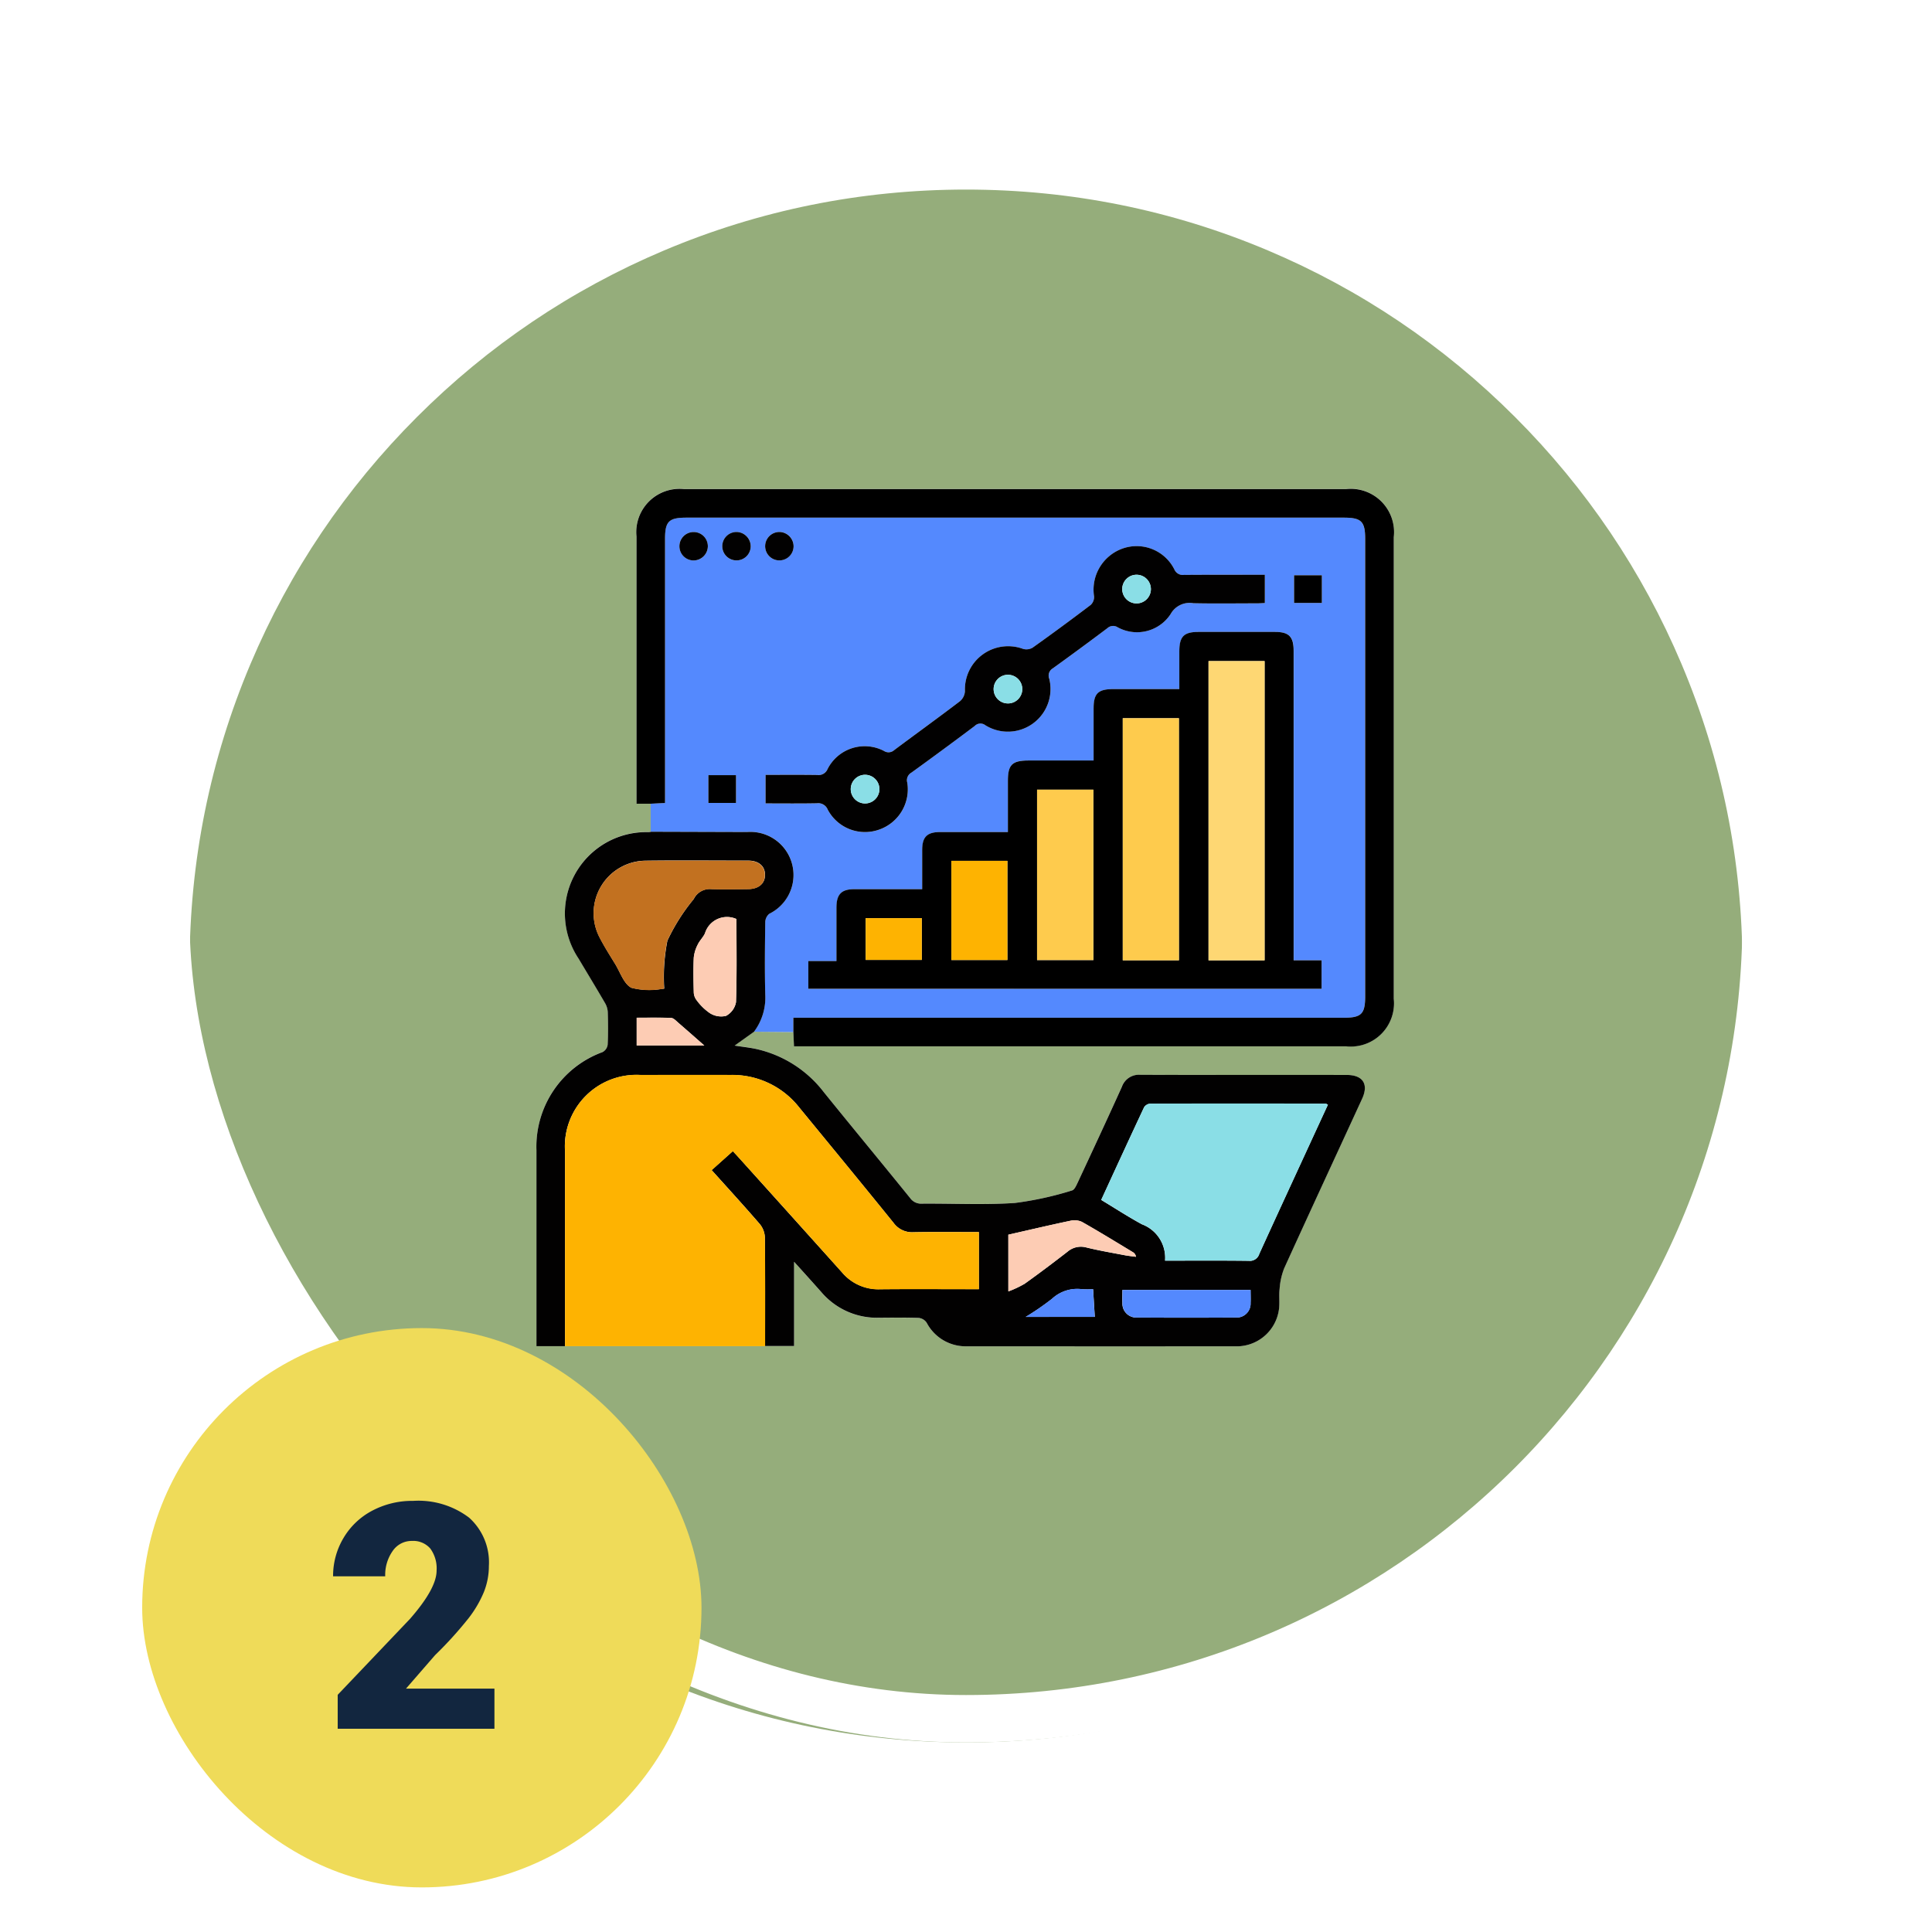 <svg xmlns="http://www.w3.org/2000/svg" xmlns:xlink="http://www.w3.org/1999/xlink" width="122.299" height="122.299" viewBox="0 0 122.299 122.299">
  <defs>
    <filter id="Trazado_896985" x="0" y="0" width="122.299" height="122.299" filterUnits="userSpaceOnUse">
      <feOffset dy="3" input="SourceAlpha"/>
      <feGaussianBlur stdDeviation="3" result="blur"/>
      <feFlood flood-opacity="0.161"/>
      <feComposite operator="in" in2="blur"/>
      <feComposite in="SourceGraphic"/>
    </filter>
    <clipPath id="clip-path">
      <rect id="Rectángulo_415499" data-name="Rectángulo 415499" width="58" height="58" fill="none"/>
    </clipPath>
  </defs>
  <g id="Grupo_1175662" data-name="Grupo 1175662" transform="translate(-738.851 -7851.567)">
    <g id="Grupo_1175660" data-name="Grupo 1175660" transform="translate(747.851 7857.567)">
      <g id="Grupo_1175188" data-name="Grupo 1175188" transform="translate(0 0)">
        <g id="Grupo_1098742" data-name="Grupo 1098742" transform="translate(0 0)">
          <g transform="matrix(1, 0, 0, 1, -9, -6)" filter="url(#Trazado_896985)">
            <g id="Trazado_896985-2" data-name="Trazado 896985" transform="translate(9 6)" fill="#84a065" opacity="0.859">
              <path d="M 52.149 102.799 C 45.311 102.799 38.678 101.46 32.435 98.819 C 26.404 96.268 20.987 92.616 16.335 87.964 C 11.683 83.312 8.031 77.895 5.48 71.864 C 2.839 65.621 1.5 58.988 1.5 52.15 C 1.5 45.311 2.839 38.678 5.48 32.435 C 8.031 26.404 11.683 20.987 16.335 16.335 C 20.987 11.683 26.404 8.031 32.435 5.48 C 38.678 2.839 45.311 1.5 52.149 1.5 C 58.988 1.5 65.621 2.839 71.864 5.48 C 77.895 8.031 83.312 11.683 87.964 16.335 C 92.616 20.987 96.268 26.404 98.819 32.435 C 101.46 38.678 102.799 45.311 102.799 52.149 C 102.799 58.988 101.46 65.621 98.819 71.864 C 96.268 77.895 92.616 83.312 87.964 87.964 C 83.312 92.616 77.895 96.268 71.864 98.819 C 65.621 101.46 58.988 102.799 52.149 102.799 Z" stroke="none"/>
              <path d="M 52.149 3 C 45.513 3 39.077 4.299 33.019 6.861 C 27.167 9.336 21.91 12.881 17.396 17.396 C 12.881 21.91 9.336 27.167 6.861 33.019 C 4.299 39.077 3 45.513 3 52.15 C 3 58.786 4.299 65.222 6.861 71.28 C 9.336 77.132 12.881 82.389 17.396 86.904 C 21.91 91.418 27.167 94.963 33.019 97.438 C 39.077 100 45.513 101.299 52.149 101.299 C 58.786 101.299 65.222 100 71.28 97.438 C 77.132 94.963 82.389 91.418 86.903 86.904 C 91.418 82.389 94.962 77.132 97.438 71.28 C 100 65.222 101.299 58.786 101.299 52.149 C 101.299 45.513 100 39.077 97.438 33.019 C 94.962 27.167 91.418 21.91 86.903 17.396 C 82.389 12.881 77.132 9.336 71.28 6.861 C 65.222 4.299 58.786 3 52.149 3 M 52.149 -7.62939453125e-06 C 80.951 -7.62939453125e-06 104.299 23.348 104.299 52.149 L 104.299 52.15 C 104.299 80.951 80.951 104.299 52.149 104.299 C 23.348 104.299 0 80.951 0 52.15 L 0 52.149 C 0 23.348 23.348 -7.62939453125e-06 52.149 -7.62939453125e-06 Z" stroke="none" fill="#fff"/>
            </g>
          </g>
          <g id="Rectángulo_400907" data-name="Rectángulo 400907" transform="translate(0 0)" fill="none" stroke="#fff" stroke-width="3">
            <rect width="104.299" height="104.299" rx="52.149" stroke="none"/>
            <rect x="1.5" y="1.5" width="101.299" height="101.299" rx="50.649" fill="none"/>
          </g>
        </g>
      </g>
      <g id="Grupo_1175664" data-name="Grupo 1175664" transform="translate(23.149 23.15)">
        <g id="Grupo_1175589" data-name="Grupo 1175589" clip-path="url(#clip-path)">
          <path id="Trazado_1030858" data-name="Trazado 1030858" d="M0,58V0M16.281,56.059h1.837V50.726c.617.688,1.172,1.3,1.721,1.917a4.622,4.622,0,0,0,3.638,1.627c.848-.006,1.7-.018,2.543.013a.7.7,0,0,1,.491.3,2.782,2.782,0,0,0,2.543,1.49c.81,0,1.62,0,2.43,0q7.263,0,14.526,0A2.7,2.7,0,0,0,48.8,53.789c.069-.442,0-.906.048-1.353a4.4,4.4,0,0,1,.286-1.29c1.632-3.589,3.294-7.165,4.94-10.748.425-.924.044-1.5-.979-1.5-4.352,0-8.7,0-13.056-.008a1.142,1.142,0,0,0-1.176.758C37.948,41.68,37,43.705,36.059,45.73c-.083.178-.2.438-.346.475a21,21,0,0,1-3.62.793c-1.95.13-3.916.026-5.875.042a.857.857,0,0,1-.757-.356c-1.813-2.239-3.652-4.457-5.462-6.7a7.415,7.415,0,0,0-4.286-2.736c-.44-.1-.891-.142-1.359-.214l1.224-.875,2.493.019c.014.293.027.586.042.9H53.072a2.737,2.737,0,0,0,3.006-3.016q0-14.61,0-29.219a2.742,2.742,0,0,0-3.039-3.039q-20.94,0-41.879,0a2.738,2.738,0,0,0-3.019,3q0,8.168,0,16.333v.583h.9V23.5c-.056.006-.112.015-.168.017a5.149,5.149,0,0,0-4.4,8c.557.936,1.123,1.867,1.671,2.808a1.272,1.272,0,0,1,.18.57c.021.695.029,1.393-.007,2.088a.632.632,0,0,1-.32.458A6.373,6.373,0,0,0,1.81,43.66q0,5.928,0,11.856v.543H16.281Z" fill="#fefefe"/>
          <path id="Trazado_1030859" data-name="Trazado 1030859" d="M18.071,36.181l-2.493-.02a3.61,3.61,0,0,0,.713-2.372c-.037-1.523-.018-3.047,0-4.571a.714.714,0,0,1,.254-.526,2.729,2.729,0,0,0-1.409-5.176q-3.048-.008-6.094-.018V21.726l.906-.045v-.66q0-8.026,0-16.053c0-1.113.238-1.35,1.36-1.35h41.6c1.118,0,1.357.239,1.357,1.355V33.914c0,1.12-.239,1.361-1.352,1.361H18.071Zm33.44-2.739v-1.8H49.747v-.667q0-9.464,0-18.928c0-.893-.3-1.193-1.176-1.194q-2.43,0-4.859,0c-.914,0-1.2.292-1.2,1.226,0,.785,0,1.569,0,2.391-1.434,0-2.805,0-4.176,0-.97,0-1.249.276-1.251,1.233,0,1.085,0,2.171,0,3.289H32.959c-1.043,0-1.3.258-1.3,1.3v3.228c-1.48,0-2.89,0-4.3,0-.811,0-1.122.315-1.126,1.129s0,1.642,0,2.488c-1.484,0-2.9,0-4.305,0-.808,0-1.114.318-1.121,1.135,0,.226,0,.452,0,.678v2.739H19.021v1.754ZM47.918,7.236c-1.739,0-3.431-.007-5.123.006a.575.575,0,0,1-.607-.351,2.674,2.674,0,0,0-3.26-1.323A2.767,2.767,0,0,0,37.106,8.6a.686.686,0,0,1-.209.54q-1.82,1.385-3.683,2.71a.78.78,0,0,1-.6.077,2.734,2.734,0,0,0-3.68,2.672.907.907,0,0,1-.308.632c-1.378,1.048-2.783,2.06-4.169,3.1a.532.532,0,0,1-.647.055,2.634,2.634,0,0,0-3.574,1.15.613.613,0,0,1-.654.369C18.5,19.89,17.41,19.9,16.313,19.9v1.81c1.1,0,2.173.013,3.242-.008a.649.649,0,0,1,.693.4,2.668,2.668,0,0,0,3.232,1.275A2.7,2.7,0,0,0,25.287,20.4a.555.555,0,0,1,.263-.645q2.012-1.457,4-2.947a.509.509,0,0,1,.684-.047,2.7,2.7,0,0,0,4.039-2.948.528.528,0,0,1,.23-.659q1.742-1.253,3.454-2.545a.532.532,0,0,1,.647-.051,2.545,2.545,0,0,0,3.347-.832A1.371,1.371,0,0,1,43.4,9.036c1.336.029,2.674.01,4.011.008.163,0,.327-.013.509-.021Zm1.851,1.78h1.758V7.264H49.769ZM12.693,21.678h1.749V19.92H12.693Zm-.928-15.35a.9.9,0,1,0-.907-.88.91.91,0,0,0,.907.88m3.608-.877a.9.9,0,1,0-.912.877.911.911,0,0,0,.912-.877m2.713,0a.9.9,0,1,0-.915.874.911.911,0,0,0,.915-.874" fill="#5489fe"/>
          <path id="Trazado_1030860" data-name="Trazado 1030860" d="M9.044,23.5q3.047.009,6.094.018a2.73,2.73,0,0,1,1.409,5.176.712.712,0,0,0-.254.526c-.02,1.523-.039,3.048,0,4.571a3.61,3.61,0,0,1-.713,2.372l-1.224.875c.468.073.919.119,1.359.214A7.415,7.415,0,0,1,20,39.986c1.81,2.241,3.649,4.459,5.462,6.7a.857.857,0,0,0,.757.357c1.959-.016,3.925.088,5.875-.043a21,21,0,0,0,3.62-.793c.147-.037.263-.3.346-.475.944-2.025,1.889-4.05,2.808-6.086a1.143,1.143,0,0,1,1.176-.759c4.352.014,8.7.006,13.056.009,1.023,0,1.4.58.979,1.5-1.646,3.582-3.308,7.158-4.94,10.748a4.352,4.352,0,0,0-.286,1.29c-.053.446.021.91-.049,1.352a2.7,2.7,0,0,1-2.793,2.287q-7.263.008-14.526,0c-.81,0-1.62,0-2.43,0a2.784,2.784,0,0,1-2.543-1.49.7.7,0,0,0-.491-.305c-.847-.031-1.695-.019-2.543-.013a4.618,4.618,0,0,1-3.638-1.626c-.549-.618-1.1-1.23-1.722-1.917v5.332H16.281c0-2.3.011-4.6-.015-6.894a1.412,1.412,0,0,0-.327-.834c-.983-1.14-2-2.251-3.042-3.409l1.342-1.2c.147.158.25.267.35.378q3.289,3.654,6.576,7.311a3,3,0,0,0,2.391,1.052c1.883-.019,3.767-.005,5.651-.005h.607V48.842c-1.407,0-2.779-.017-4.151.009a1.443,1.443,0,0,1-1.255-.6c-1.978-2.445-3.977-4.873-5.972-7.305A5.379,5.379,0,0,0,14.1,38.9c-1.9-.007-3.806,0-5.708,0a4.529,4.529,0,0,0-4.777,4.788q0,6.189,0,12.377H1.809v-.543q0-5.928,0-11.856a6.376,6.376,0,0,1,4.186-6.218.631.631,0,0,0,.321-.458c.036-.695.028-1.392.007-2.088a1.276,1.276,0,0,0-.18-.57c-.548-.941-1.114-1.872-1.671-2.807a5.149,5.149,0,0,1,4.4-8c.056,0,.112-.011.168-.017m42.87,17.277c-.076-.038-.106-.066-.136-.066q-5.561-.006-11.123,0a.5.5,0,0,0-.378.227c-.908,1.934-1.8,3.876-2.714,5.863.874.527,1.706,1.07,2.576,1.542A2.262,2.262,0,0,1,41.6,50.651c1.8,0,3.55-.013,5.3.01a.619.619,0,0,0,.665-.437c1.033-2.273,2.082-4.538,3.126-6.806q.609-1.322,1.22-2.643M9.9,33.436a11.753,11.753,0,0,1,.2-3.043,12.319,12.319,0,0,1,1.648-2.61c.01-.016.022-.03.031-.047a1.131,1.131,0,0,1,1.118-.608c.77.024,1.542.011,2.314,0,.666-.006,1.067-.35,1.068-.9s-.4-.9-1.063-.9c-2.163,0-4.327-.022-6.491.005A3.321,3.321,0,0,0,5.8,30.174c.3.586.653,1.142.995,1.7.321.527.548,1.255,1.022,1.5a4.507,4.507,0,0,0,1.885.081,1.763,1.763,0,0,0,.2-.027M31.682,52.6a6.564,6.564,0,0,0,1.027-.483c.918-.655,1.818-1.335,2.71-2.025a1.3,1.3,0,0,1,1.2-.274c.8.2,1.618.335,2.429.491.235.045.474.069.711.1a.4.4,0,0,0-.179-.282c-1.077-.649-2.149-1.309-3.243-1.929a1.135,1.135,0,0,0-.733-.069c-1.295.272-2.583.576-3.924.88ZM14.468,29.025a1.456,1.456,0,0,0-1.989.907c-.116.252-.336.457-.455.709a2.281,2.281,0,0,0-.254.827c-.035.731-.022,1.466,0,2.2a.847.847,0,0,0,.177.494,3.449,3.449,0,0,0,.841.822,1.335,1.335,0,0,0,1.018.175,1.223,1.223,0,0,0,.636-.87c.06-1.761.029-3.525.029-5.262M47.021,52.508H38.9c0,.3-.012.561,0,.822a.88.88,0,0,0,.928.922q3.129.02,6.257,0a.881.881,0,0,0,.927-.925c.014-.26,0-.522,0-.819M8.154,37.031h4.28c-.535-.469-1.09-.961-1.651-1.445-.136-.117-.291-.289-.444-.3-.723-.031-1.449-.014-2.185-.014ZM32.772,54.212h4.382c-.037-.611-.071-1.165-.106-1.752a6.215,6.215,0,0,1-.7,0,2.351,2.351,0,0,0-1.9.606,16.4,16.4,0,0,1-1.672,1.15" fill="#020101"/>
          <path id="Trazado_1030861" data-name="Trazado 1030861" d="M3.618,56.059q0-6.189,0-12.377A4.53,4.53,0,0,1,8.4,38.893c1.9,0,3.805-.005,5.708,0a5.38,5.38,0,0,1,4.332,2.056c1.995,2.432,3.994,4.86,5.972,7.305a1.442,1.442,0,0,0,1.255.6c1.372-.026,2.744-.009,4.151-.009v3.617h-.607c-1.884,0-3.768-.013-5.652.006a2.994,2.994,0,0,1-2.391-1.053q-3.276-3.664-6.575-7.31c-.1-.111-.2-.22-.35-.379l-1.342,1.2c1.041,1.159,2.059,2.269,3.042,3.41a1.409,1.409,0,0,1,.327.833c.026,2.3.015,4.6.015,6.895H3.618" fill="#feb301"/>
          <path id="Trazado_1030862" data-name="Trazado 1030862" d="M18.071,36.181v-.906H52.917c1.112,0,1.352-.241,1.352-1.361V4.973c0-1.117-.24-1.355-1.357-1.355H11.31c-1.122,0-1.361.236-1.361,1.351V21.681l-.906.046h-.9v-.583q0-8.166,0-16.333a2.737,2.737,0,0,1,3.019-3q20.938,0,41.879,0a2.741,2.741,0,0,1,3.038,3.038q0,14.61,0,29.22a2.737,2.737,0,0,1-3.005,3.016H18.112c-.014-.317-.028-.61-.041-.9"/>
          <path id="Trazado_1030863" data-name="Trazado 1030863" d="M51.51,33.442H19.021V31.688H20.8V28.949c0-.226,0-.452,0-.678.008-.817.314-1.133,1.122-1.135,1.41,0,2.821,0,4.305,0,0-.846,0-1.667,0-2.488s.315-1.127,1.126-1.129c1.41,0,2.82,0,4.3,0,0-1.1,0-2.162,0-3.228,0-1.037.259-1.294,1.3-1.3h4.125c0-1.119,0-2.2,0-3.289,0-.957.28-1.232,1.251-1.233,1.371,0,2.742,0,4.176,0,0-.822,0-1.606,0-2.391,0-.934.286-1.226,1.2-1.227q2.429,0,4.859,0c.88,0,1.176.3,1.176,1.194q0,9.464,0,18.928v.667H51.51ZM47.9,12.7H44.353V31.642H47.9Zm-5.425,3.616H38.924V31.639h3.555Zm-5.414,4.523H33.5V31.623h3.567ZM28.075,31.62h3.546V25.343H28.075Zm-5.425-.006H26.2V28.97H22.65Z"/>
          <path id="Trazado_1030864" data-name="Trazado 1030864" d="M47.918,7.235V9.023c-.182.008-.346.021-.509.021-1.337,0-2.675.021-4.011-.008a1.372,1.372,0,0,0-1.447.691,2.544,2.544,0,0,1-3.347.833.531.531,0,0,0-.648.051Q36.243,11.9,34.5,13.156a.528.528,0,0,0-.229.658,2.7,2.7,0,0,1-4.039,2.949.508.508,0,0,0-.684.047q-1.986,1.491-4,2.947a.554.554,0,0,0-.263.644,2.7,2.7,0,0,1-1.807,2.974A2.667,2.667,0,0,1,20.248,22.1a.648.648,0,0,0-.693-.4c-1.069.021-2.14.008-3.242.008V19.9c1.1,0,2.183-.009,3.269.006a.612.612,0,0,0,.654-.37,2.634,2.634,0,0,1,3.574-1.149.531.531,0,0,0,.647-.056c1.386-1.037,2.791-2.049,4.169-3.1a.9.9,0,0,0,.307-.632,2.735,2.735,0,0,1,3.681-2.673.776.776,0,0,0,.6-.076q1.863-1.326,3.683-2.71a.686.686,0,0,0,.209-.54,2.766,2.766,0,0,1,1.822-3.033,2.672,2.672,0,0,1,3.26,1.323.575.575,0,0,0,.607.351c1.692-.013,3.384-.007,5.123-.007m-8.076,0a.907.907,0,1,0,.861.936.911.911,0,0,0-.861-.936m-7.279,7.22a.907.907,0,1,0-.874.924.908.908,0,0,0,.874-.924m-9.045,6.393a.907.907,0,1,0-.936.862.911.911,0,0,0,.936-.862" fill="#020101"/>
          <rect id="Rectángulo_415492" data-name="Rectángulo 415492" width="1.758" height="1.752" transform="translate(49.769 7.265)"/>
          <rect id="Rectángulo_415493" data-name="Rectángulo 415493" width="1.749" height="1.758" transform="translate(12.693 19.919)"/>
          <path id="Trazado_1030865" data-name="Trazado 1030865" d="M11.765,6.328a.9.9,0,1,1,.894-.895.909.909,0,0,1-.894.895" fill="#020101"/>
          <path id="Trazado_1030866" data-name="Trazado 1030866" d="M15.372,5.451a.9.9,0,1,1-.863-.925.911.911,0,0,1,.863.925" fill="#020101"/>
          <path id="Trazado_1030867" data-name="Trazado 1030867" d="M18.086,5.454a.9.9,0,1,1-.86-.928.911.911,0,0,1,.86.928" fill="#020101"/>
          <path id="Trazado_1030868" data-name="Trazado 1030868" d="M51.914,40.775q-.611,1.321-1.22,2.643c-1.044,2.268-2.093,4.533-3.126,6.806a.618.618,0,0,1-.665.437c-1.748-.023-3.5-.01-5.3-.01a2.261,2.261,0,0,0-1.466-2.307c-.87-.473-1.7-1.015-2.576-1.542.916-1.987,1.806-3.929,2.714-5.863a.5.5,0,0,1,.378-.227q5.562-.017,11.123,0c.03,0,.06.028.136.066" fill="#8adee6"/>
          <path id="Trazado_1030869" data-name="Trazado 1030869" d="M9.9,33.436a1.75,1.75,0,0,1-.2.027,4.511,4.511,0,0,1-1.886-.081c-.473-.25-.7-.978-1.021-1.5-.343-.561-.7-1.117-1-1.7a3.321,3.321,0,0,1,2.922-4.841c2.163-.027,4.327-.009,6.491-.005.663,0,1.065.353,1.063.905s-.4.894-1.069.9c-.771.006-1.543.019-2.314,0a1.13,1.13,0,0,0-1.117.608.487.487,0,0,1-.032.047,12.274,12.274,0,0,0-1.647,2.61,11.708,11.708,0,0,0-.2,3.043" fill="#c27120"/>
          <path id="Trazado_1030870" data-name="Trazado 1030870" d="M31.682,52.6V49.006c1.341-.305,2.629-.608,3.924-.88a1.135,1.135,0,0,1,.733.069c1.094.62,2.166,1.28,3.243,1.929a.4.4,0,0,1,.179.281c-.237-.033-.476-.056-.711-.1-.811-.156-1.627-.3-2.429-.491a1.306,1.306,0,0,0-1.2.273c-.892.69-1.792,1.371-2.71,2.026a6.751,6.751,0,0,1-1.027.483" fill="#fdccb4"/>
          <path id="Trazado_1030871" data-name="Trazado 1030871" d="M14.468,29.025c0,1.737.031,3.5-.029,5.262a1.227,1.227,0,0,1-.637.87,1.332,1.332,0,0,1-1.017-.174,3.471,3.471,0,0,1-.841-.823.845.845,0,0,1-.178-.493c-.019-.733-.031-1.467,0-2.2a2.279,2.279,0,0,1,.253-.827c.119-.252.34-.456.455-.709a1.458,1.458,0,0,1,1.99-.907" fill="#fdccb4"/>
          <path id="Trazado_1030872" data-name="Trazado 1030872" d="M47.021,52.508c0,.3.012.559,0,.82a.881.881,0,0,1-.927.924q-3.127.02-6.257,0a.88.88,0,0,1-.928-.922c-.014-.261,0-.523,0-.822Z" fill="#5489fe"/>
          <path id="Trazado_1030873" data-name="Trazado 1030873" d="M8.154,37.031V35.276c.736,0,1.462-.017,2.185.014.153.006.308.179.444.3.561.484,1.116.976,1.651,1.445Z" fill="#fdccb4"/>
          <path id="Trazado_1030874" data-name="Trazado 1030874" d="M32.772,54.212a16.4,16.4,0,0,0,1.672-1.15,2.351,2.351,0,0,1,1.9-.606,6.215,6.215,0,0,0,.7,0c.035.587.069,1.141.106,1.752Z" fill="#5489fe"/>
          <rect id="Rectángulo_415494" data-name="Rectángulo 415494" width="3.551" height="18.944" transform="translate(44.353 12.698)" fill="#fed773"/>
          <rect id="Rectángulo_415495" data-name="Rectángulo 415495" width="3.555" height="15.325" transform="translate(38.924 16.315)" fill="#fecb4d"/>
          <rect id="Rectángulo_415496" data-name="Rectángulo 415496" width="3.567" height="10.786" transform="translate(33.498 20.837)" fill="#fecb4d"/>
          <rect id="Rectángulo_415497" data-name="Rectángulo 415497" width="3.546" height="6.277" transform="translate(28.075 25.343)" fill="#feb301"/>
          <rect id="Rectángulo_415498" data-name="Rectángulo 415498" width="3.552" height="2.644" transform="translate(22.65 28.97)" fill="#feb301"/>
          <path id="Trazado_1030875" data-name="Trazado 1030875" d="M39.842,7.234a.907.907,0,1,1-.949.848.908.908,0,0,1,.949-.848" fill="#8adee6"/>
          <path id="Trazado_1030876" data-name="Trazado 1030876" d="M32.563,14.454a.906.906,0,1,1-.909-.888.91.91,0,0,1,.909.888" fill="#8adee6"/>
          <path id="Trazado_1030877" data-name="Trazado 1030877" d="M23.518,20.847a.907.907,0,1,1-.847-.949.912.912,0,0,1,.847.949" fill="#8adee6"/>
        </g>
      </g>
    </g>
    <g id="Grupo_1175659" data-name="Grupo 1175659" transform="translate(432.099)">
      <g id="Grupo_1175656" data-name="Grupo 1175656" transform="translate(-540.131 1820.631)">
        <rect id="Rectángulo_400898" data-name="Rectángulo 400898" width="35.406" height="35.406" rx="17.703" transform="translate(855.883 6115.006)" fill="#efdb59"/>
      </g>
      <path id="Trazado_1031549" data-name="Trazado 1031549" d="M5,0H-4.922V-2.148l4.57-4.8Q1.338-8.877,1.338-10.01a2.126,2.126,0,0,0-.4-1.4,1.43,1.43,0,0,0-1.162-.479,1.447,1.447,0,0,0-1.221.64,2.629,2.629,0,0,0-.469,1.6h-3.3a4.67,4.67,0,0,1,.654-2.417A4.588,4.588,0,0,1-2.744-13.8a5.4,5.4,0,0,1,2.6-.625A5.308,5.308,0,0,1,3.4-13.359,3.8,3.8,0,0,1,4.648-10.3a4.439,4.439,0,0,1-.312,1.636A7.173,7.173,0,0,1,3.364-7,24.477,24.477,0,0,1,1.24-4.658L-.6-2.539H5Z" transform="translate(333.051 7961)" fill="#12263f"/>
    </g>
  </g>
</svg>
